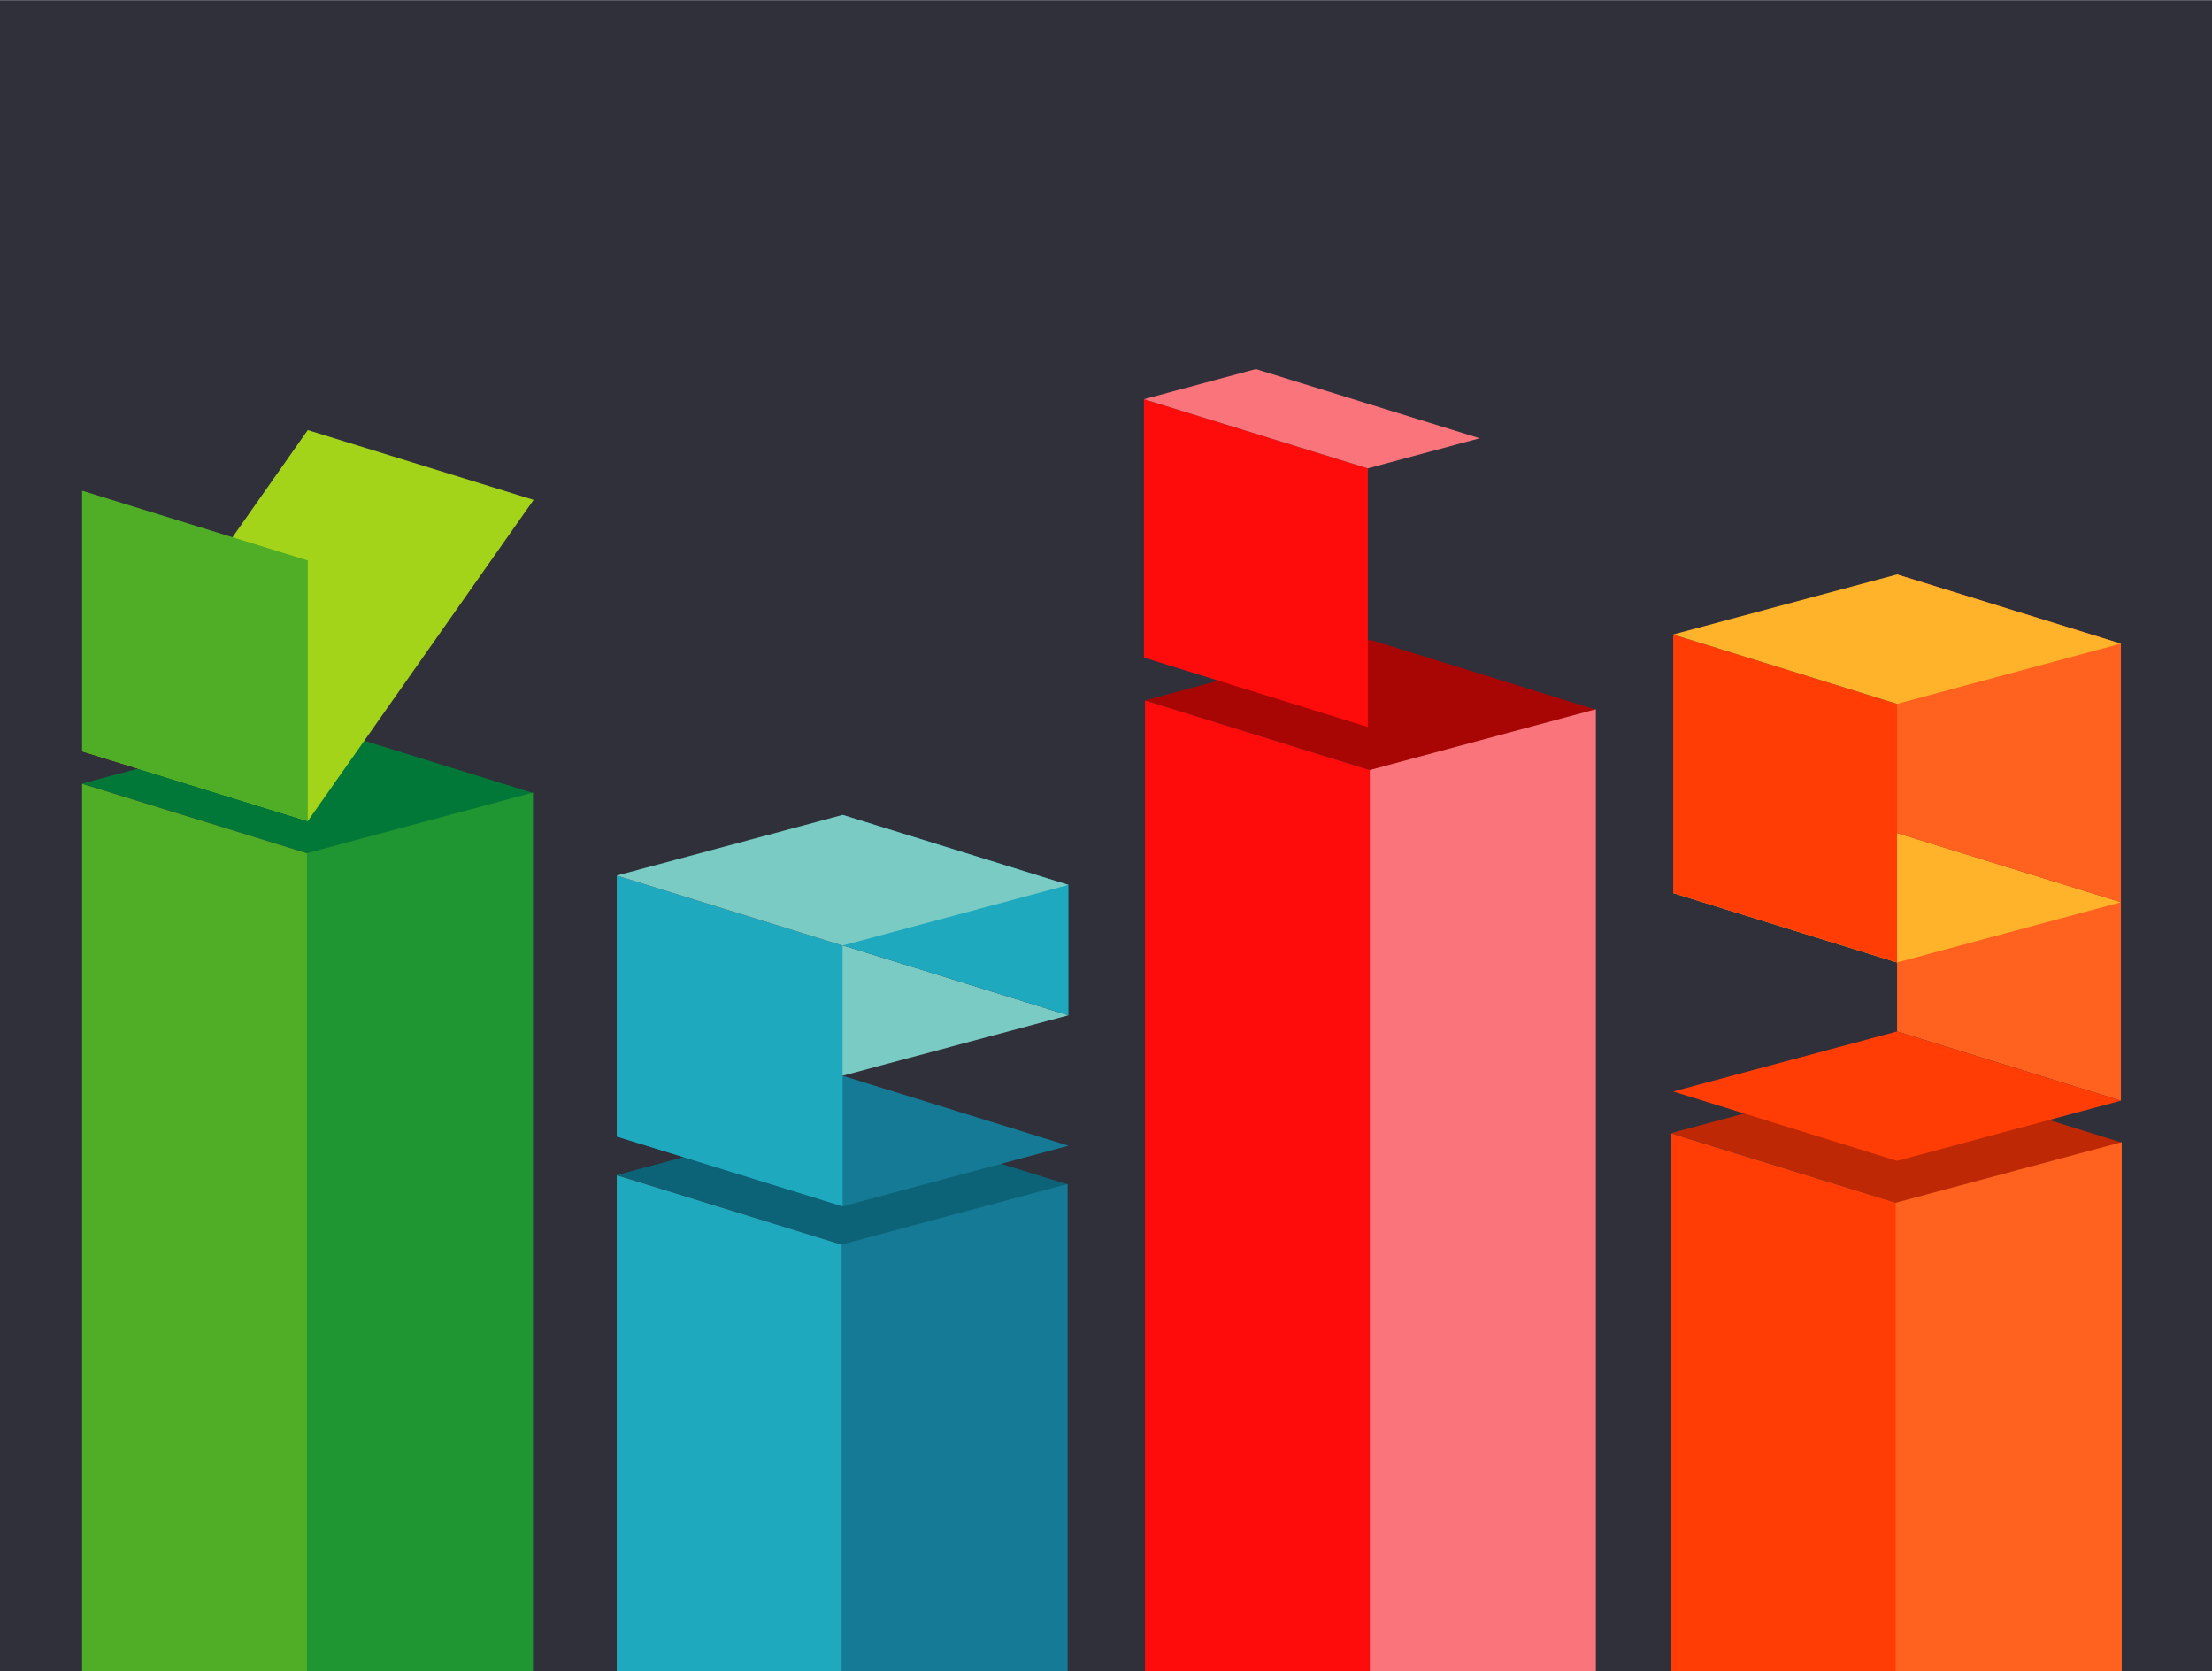 <?xml version="1.0" encoding="utf-8"?>
<!-- Generator: Adobe Illustrator 22.0.1, SVG Export Plug-In . SVG Version: 6.00 Build 0)  -->
<svg version="1.1" id="Laag_1" xmlns="http://www.w3.org/2000/svg" xmlns:xlink="http://www.w3.org/1999/xlink" x="0px" y="0px"
	 viewBox="0 0 1109.7 838.2" style="enable-background:new 0 0 1109.7 838.2;" xml:space="preserve">
<style type="text/css">
	.st0{clip-path:url(#SVGID_2_);fill:#30303A;}
	.st1{clip-path:url(#SVGID_2_);}
	.st2{fill-rule:evenodd;clip-rule:evenodd;fill:#BF2804;}
	.st3{fill-rule:evenodd;clip-rule:evenodd;fill:#FE621E;}
	.st4{fill-rule:evenodd;clip-rule:evenodd;fill:#FF3D05;}
	.st5{fill-rule:evenodd;clip-rule:evenodd;fill:#FEB32A;}
	.st6{fill-rule:evenodd;clip-rule:evenodd;fill:#A80505;}
	.st7{fill-rule:evenodd;clip-rule:evenodd;fill:#FA757B;}
	.st8{fill-rule:evenodd;clip-rule:evenodd;fill:#FE0C0B;}
	.st9{fill-rule:evenodd;clip-rule:evenodd;fill:#0C6377;}
	.st10{fill-rule:evenodd;clip-rule:evenodd;fill:#157A95;}
	.st11{fill-rule:evenodd;clip-rule:evenodd;fill:#1FA9BE;}
	.st12{fill-rule:evenodd;clip-rule:evenodd;fill:#79CBC4;}
	.st13{fill-rule:evenodd;clip-rule:evenodd;fill:#027838;}
	.st14{fill-rule:evenodd;clip-rule:evenodd;fill:#1F9631;}
	.st15{fill-rule:evenodd;clip-rule:evenodd;fill:#50AD26;}
	.st16{fill-rule:evenodd;clip-rule:evenodd;fill:#A3D419;}
</style>
<g>
	<defs>
		<rect id="SVGID_1_" x="-1.1" y="0.1" width="1112" height="838"/>
	</defs>
	<clipPath id="SVGID_2_">
		<use xlink:href="#SVGID_1_"  style="overflow:visible;"/>
	</clipPath>
	<rect x="-1.1" y="0.1" class="st0" width="1112" height="838"/>
	<g class="st1">
		<g>
			<g>
				<polygon class="st2" points="838.3,568.3 951.3,538 1064.4,573 951.3,603.3 				"/>
				<g>
					<polygon class="st3" points="951,603.2 870.6,607.4 887.3,1000.3 951.3,1105 1064.4,1074.6 1064.4,572.8 					"/>
				</g>
				<g>
					<polygon class="st4" points="951,603.2 838.3,568.4 838.3,1070 951,1105 951,603.2 					"/>
				</g>
			</g>
			<g>
				<polygon class="st3" points="1064,552 1064,452.5 951.7,417.8 951.7,517.3 				"/>
				<polygon class="st5" points="839.4,447.9 951.7,417.8 1064,452.5 951.7,482.7 				"/>
				<polygon class="st4" points="951.7,482.7 951.7,353 839.4,318.2 839.4,447.9 				"/>
				<polygon class="st3" points="1064,452.5 1064,322.8 951.7,288.1 951.7,417.8 				"/>
				<polygon class="st5" points="839.4,318.2 951.7,288.1 1064,322.8 951.7,353 				"/>
				<polygon class="st4" points="839.4,547.4 951.7,517.3 1064,552 951.7,582.2 				"/>
			</g>
		</g>
		<g>
			<g>
				<polygon class="st6" points="574.4,351.3 687.5,320.9 800.5,355.9 687.5,386.3 				"/>
				<g>
					<polygon class="st7" points="687.1,386.2 606.7,390.4 623.4,783.3 687.5,1106.1 800.6,1075.7 800.6,355.7 					"/>
				</g>
				<g>
					<polygon class="st8" points="687.1,386.2 574.4,351.3 574.4,1071.1 687.2,1106.1 687.2,386.2 					"/>
				</g>
			</g>
			<g>
				<polygon class="st8" points="686.2,364.6 686.2,234.9 573.9,200.2 573.9,329.8 				"/>
				<polygon class="st7" points="573.9,200.2 630,185.1 742.3,219.8 686.2,234.9 				"/>
			</g>
		</g>
		<g>
			<g>
				<polygon class="st9" points="309.4,589.3 422.5,559 535.6,594 422.5,624.3 				"/>
				<g>
					<polygon class="st10" points="422.1,624.2 341.7,628.4 358.4,1021.3 422.5,1104.3 535.6,1073.9 535.6,593.8 					"/>
				</g>
				<g>
					<polygon class="st11" points="422.1,624.2 309.4,589.4 309.4,1069.3 422.2,1104.3 422.2,624.2 					"/>
				</g>
			</g>
			<g>
				<polygon class="st12" points="422.7,474.1 536,509.2 422.7,539.5 309.4,504.6 				"/>
				<polygon class="st11" points="536,509.2 536,443.8 422.7,408.7 422.7,474.1 				"/>
				<polygon class="st10" points="309.4,570 422.7,539.5 536,574.6 422.7,605 				"/>
				<polygon class="st11" points="422.7,605 422.7,474.2 309.4,439.1 309.4,570 				"/>
				<polygon class="st12" points="309.4,439.1 422.7,408.7 536,443.8 422.7,474.2 				"/>
			</g>
		</g>
		<g>
			<g>
				<polygon class="st13" points="41.2,393 154.3,362.7 267.4,397.7 154.3,428 				"/>
				<g>
					<polygon class="st14" points="153.9,427.9 73.5,432.1 90.2,1019.4 154.3,1102.3 267.4,1071.9 267.4,397.5 					"/>
				</g>
				<g>
					<polygon class="st15" points="153.9,427.9 41.2,393.1 41.2,1067.3 154,1102.3 154,427.9 					"/>
				</g>
			</g>
			<g>
				<polygon class="st16" points="154.4,411.8 267.7,250.7 154.4,215.7 41.2,376.8 				"/>
				<polygon class="st15" points="154.4,411.8 154.4,281.1 41.2,246.1 41.2,376.8 				"/>
			</g>
		</g>
	</g>
</g>
</svg>
